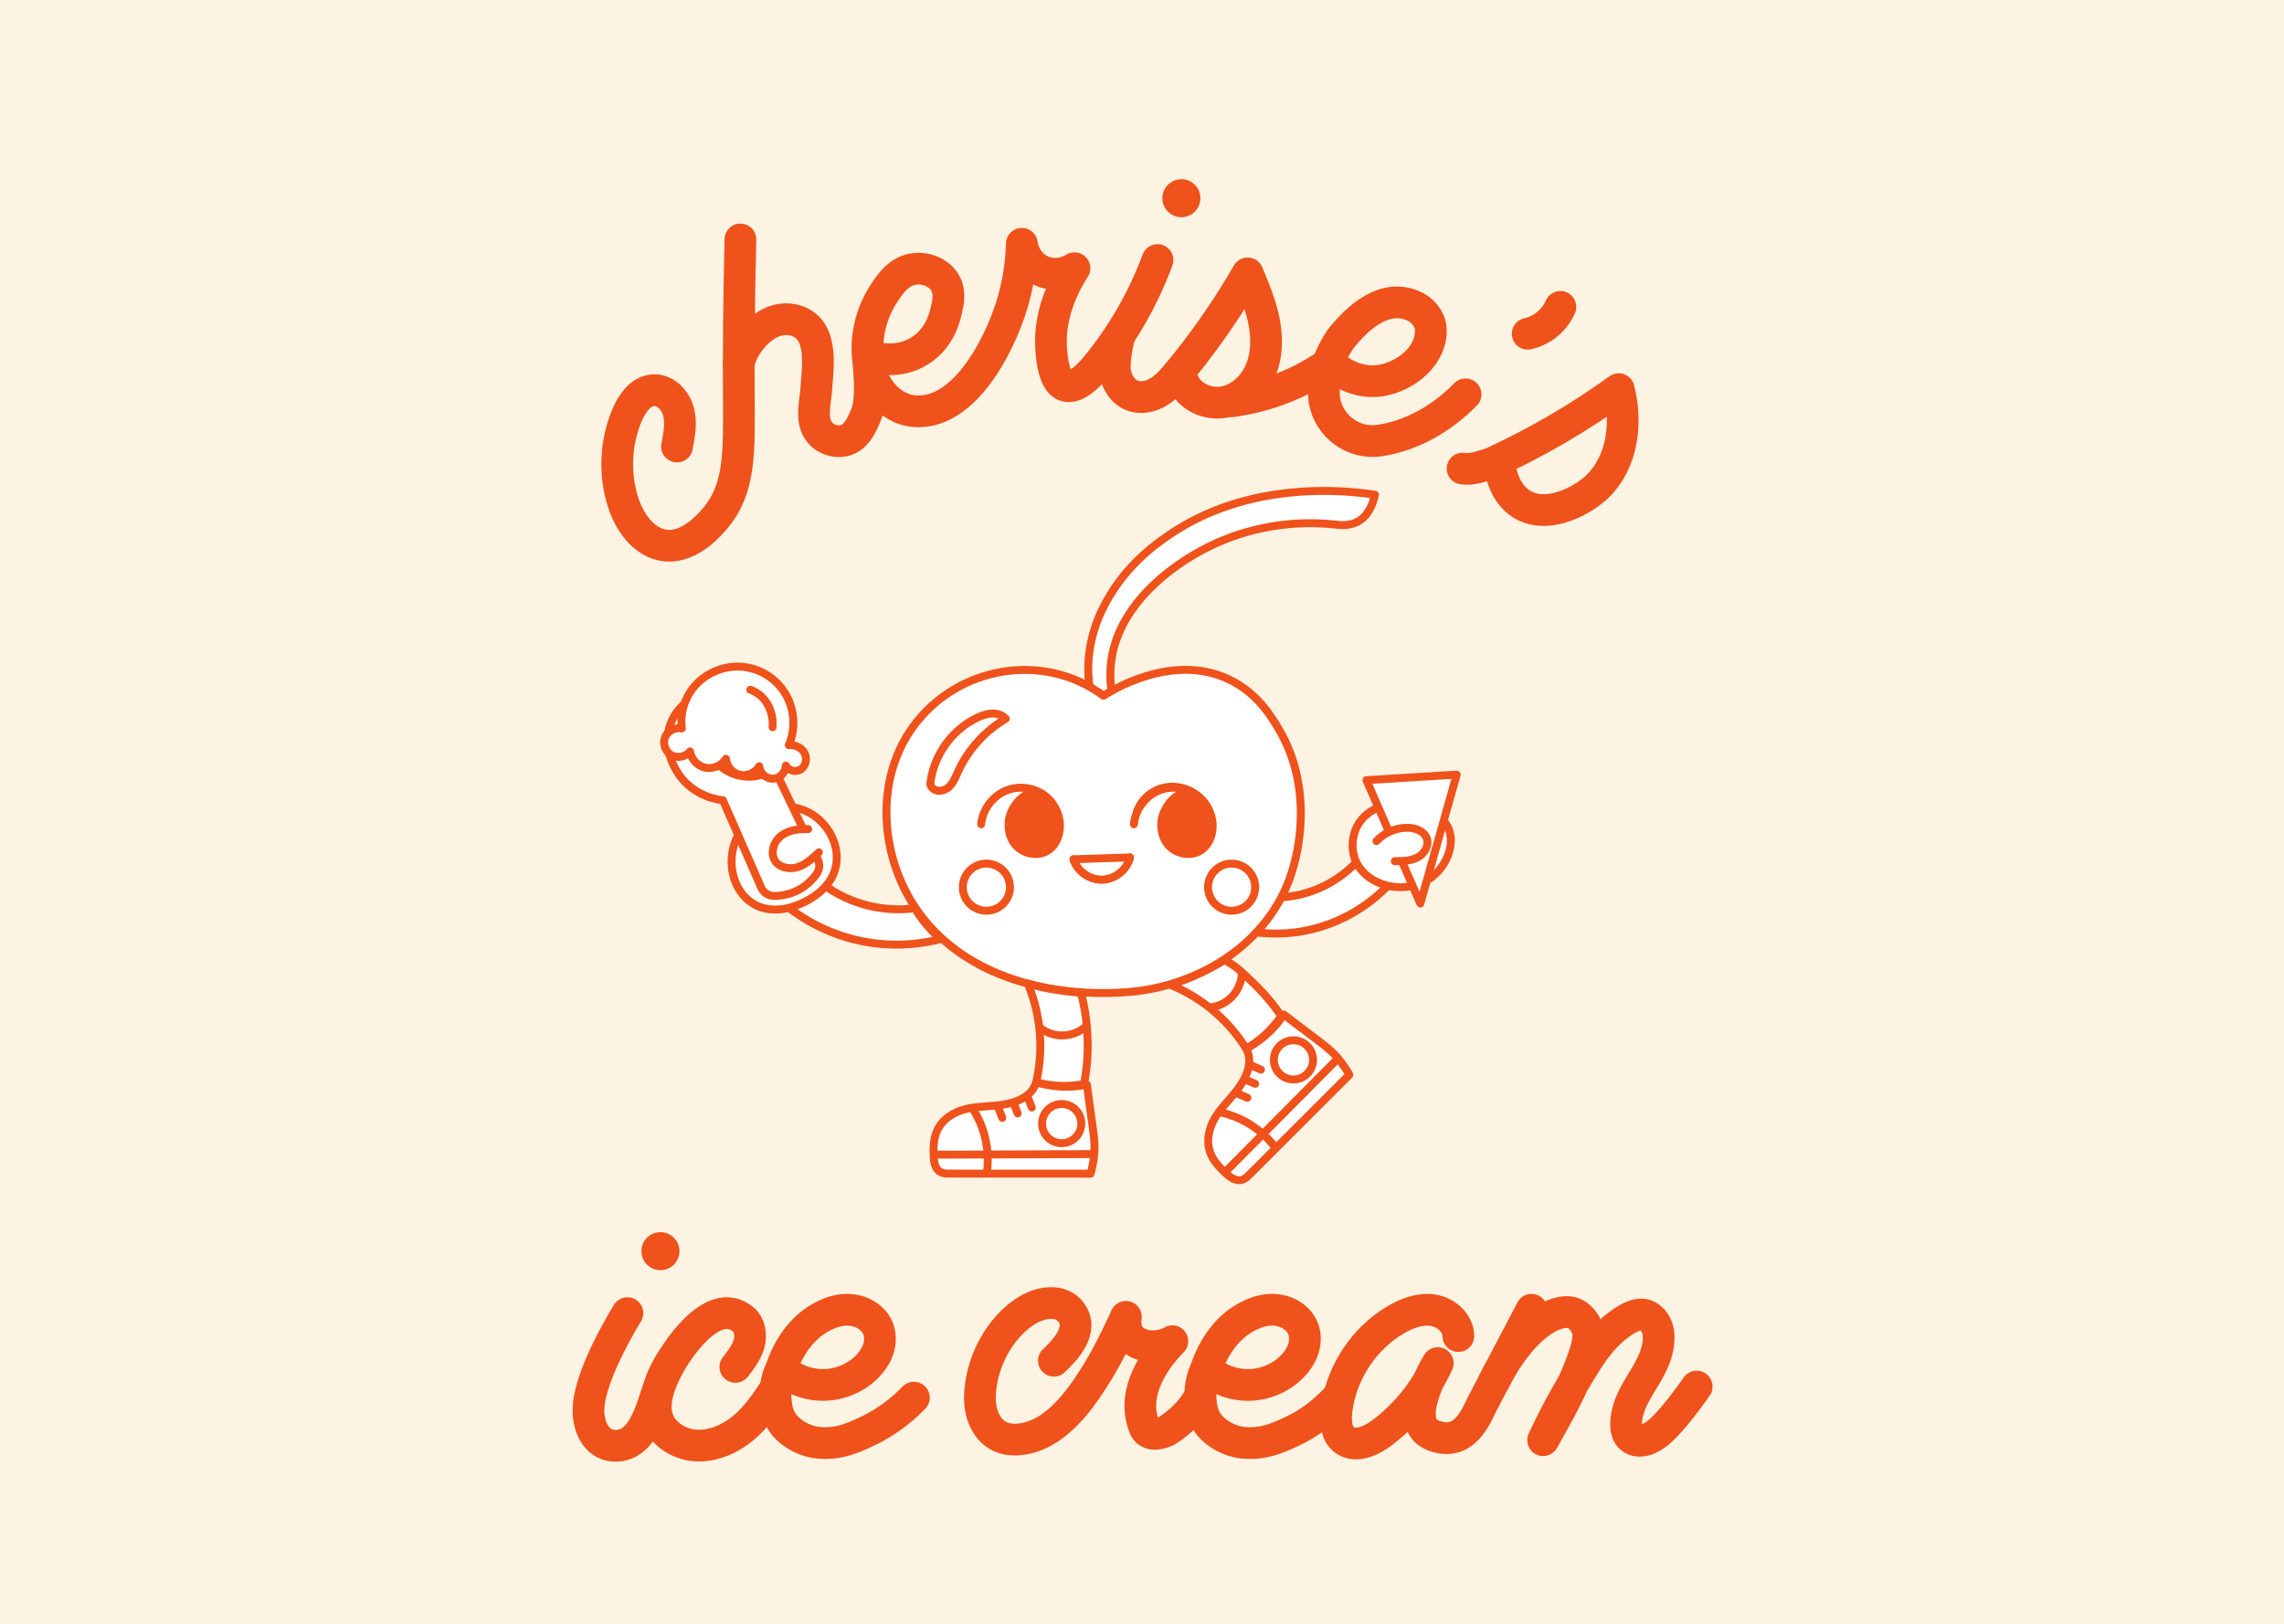 <svg viewBox="0 0 1440 1024" fill="none" xmlns="http://www.w3.org/2000/svg">
  <g id="cerise-logo">
    <path fill="#FCF3E3" d="M0 0h1440v1024H0z"/>
    <g id="rightarm" fill="#fff" stroke="#EF521B" stroke-width="5" stroke-linecap="round" stroke-linejoin="round">
      <path id="Vector" d="M835.97 583.43c21.56-7.44 35.4-20.69 42.02-27.99-6.81-2.51-17.59-6.27-22.49-12.01-13.54 14.38-32.49 22.63-51.68 22.54-2.49 7.45-7.54 16.08-12.46 21.91 9.24 1.22 25.68 2.08 44.61-4.45Z"/>
      <path id="Vector_2" d="M857.26 518.4c-5.49 7.96-6.08 19.16-1.04 27.41 3.54 5.8 9.5 9.89 15.97 11.99 10.35 3.36 22.38 1.65 30.97-5.04 10.79-8.4 16.93-26.74 5.25-36.86-9.36-8.11-23.5-11.12-35.43-8.02-6.26 1.63-12 5.15-15.71 10.53l-.01-.01Z"/>
    </g>
    <g id="stem">
      <path d="M700.77 435.72c-.73-5.03-1.03-10.79-.38-17.05 3.6-34.9 35.11-60.99 62.69-74.4 23.98-11.67 51.79-16.43 78.67-13.48 2.02.22 8.24 1.29 14.02-1.72 6.87-3.57 9.76-11.08 11.12-17.09-2.63-.39-6.17-.87-10.45-1.3-24.74-2.47-74.26-3.14-117.49 25.42-12.11 8-31.35 22.32-43.94 48.16-7.4 15.19-10.56 32.39-8.04 48.82" fill="#fff"/>
      <path d="M700.77 435.72c-.73-5.03-1.03-10.79-.38-17.05 3.6-34.9 35.11-60.99 62.69-74.4 23.98-11.67 51.79-16.43 78.67-13.48 2.02.22 8.24 1.29 14.02-1.72 6.87-3.57 9.76-11.08 11.12-17.09-2.63-.39-6.17-.87-10.45-1.3-24.74-2.47-74.26-3.14-117.49 25.42-12.11 8-31.35 22.32-43.94 48.16-7.4 15.19-10.56 32.39-8.04 48.82" stroke="#EF521B" stroke-width="5" stroke-linecap="round" stroke-linejoin="round"/>
    </g>
    <path id="cherrybody" d="M695.75 438.77c3.3-2.21 42.96-27.89 79.47-10.14 17.74 8.62 26.49 23.49 31.21 31.52 23.21 39.43 10.09 82.46 9.26 85.6-12.44 47.13-58.13 76.43-105.04 79.91-47.39 3.52-100.32-8.87-130.2-48.52-25.3-33.58-30.15-83.88-4.83-118.78 27.65-38.13 81.99-47.83 120.12-19.6l.01.01Z" fill="#fff" stroke="#EF521B" stroke-width="5" stroke-linecap="round" stroke-linejoin="round"/>
    <path id="cherryshine" d="M631.58 451.27c-1.82-.96-3.96-1.38-6.03-1.33-3.16.08-6.21 1.16-9.08 2.49-16.34 7.57-28.09 24.16-29.98 42.04 1.6 5.47 8.11 5.04 11.59 1.97 2.86-2.53 4.28-6.26 5.86-9.73 6.34-13.88 17.03-25.74 30.18-33.48-.73-.8-1.6-1.45-2.55-1.95l.01-.01Z" fill="#fff" stroke="#EF521B" stroke-width="5" stroke-linecap="round" stroke-linejoin="round"/>
    <path id="smile" d="M676.81 541.89c2.46 7.59 10.28 13.08 18.26 12.81 7.98-.27 15.41-6.27 17.36-14.01" stroke="#EF521B" stroke-width="5" stroke-linecap="round" stroke-linejoin="round"/>
    <path id="lefteye" d="M618.6 519.8c.86-9.71 7.85-18.61 17.08-21.75 7.56-2.57 16.35-1.28 22.78 3.46s10.27 12.82 9.77 20.79c-.33 5.3-2.68 10.66-7.02 13.72-6.06 4.27-15.14 2.92-20.29-2.41-5.15-5.33-6.37-13.82-3.7-20.74 2.67-6.92 7.96-11.68 14.94-14.18" stroke="#EF521B" stroke-width="5" stroke-linecap="round" stroke-linejoin="round"/>
    <path id="righteye" d="M714.89 519.8c.86-9.71 7.85-18.61 17.08-21.75 7.56-2.57 16.35-1.28 22.78 3.46s10.27 12.82 9.77 20.79c-.33 5.3-2.68 10.66-7.02 13.72-6.06 4.27-15.14 2.92-20.29-2.41-5.15-5.33-6.37-13.82-3.7-20.74 2.67-6.92 7.96-11.68 14.94-14.18" stroke="#EF521B" stroke-width="5" stroke-linecap="round" stroke-linejoin="round"/>
    <path id="leftcheek" d="M621.9 574.33c8.207 0 14.86-6.653 14.86-14.86s-6.653-14.86-14.86-14.86-14.86 6.653-14.86 14.86 6.653 14.86 14.86 14.86Z" fill="#fff" stroke="#EF521B" stroke-width="5" stroke-linecap="round" stroke-linejoin="round"/>
    <path id="rightcheek" d="M776.5 574.33c8.207 0 14.86-6.653 14.86-14.86s-6.653-14.86-14.86-14.86-14.86 6.653-14.86 14.86 6.653 14.86 14.86 14.86Z" fill="#fff" stroke="#EF521B" stroke-width="5" stroke-linecap="round" stroke-linejoin="round"/>
    <g id="leftleg" stroke="#EF521B" stroke-width="5" stroke-linecap="round" stroke-linejoin="round">
      <path id="Vector_3" d="M631.25 740.12h-9.63l-24.19-.02c-6 0-8.42-3.75-8.76-10.47-.27-5.36-.16-10.93 1.81-15.81 3.4-8.44 11.62-13.02 19.62-14.72 8-1.7 16.26-1.18 24.26-2.83 4.1-.84 13.3-3.02 17.51-10.47.76-1.34 1.18-2.55 1.42-3.37 6.13 1.86 14.51 3.48 24.31 2.69 2.75-.22 5.31-.61 7.66-1.1.52 4 1.08 8.15 1.67 12.42 2.61 18.81 3.69 24.14 2.86 32.33-.49 4.83-1.46 8.75-2.22 11.37l-56.33-.03.01.01Z" fill="#fff"/>
      <path id="Vector_4" d="M648.01 620.31c2.88 6.88 6.21 16.97 7.42 29.52 1.32 13.66-.39 25.02-2.14 32.61 4.4 1.21 10.31 2.35 17.31 2.38 4.95.02 9.3-.53 12.85-1.22 1.4-7.19 2.51-16.25 2.29-26.71-.27-12.62-2.08-22.94-4.3-30.91-5.07-.21-11.08-1.04-17.24-2.05-5.99-.98-11.41-2.25-16.19-3.61v-.01Z" fill="#fff"/>
      <path id="Vector_5" d="M655.73 648.18c4.17 3.28 9.53 5.01 14.83 4.79 5.3-.22 10.5-2.38 14.39-5.99"/>
      <path id="Vector_6" d="M669.36 720.92c6.826 0 12.36-5.534 12.36-12.36s-5.534-12.36-12.36-12.36S657 701.734 657 708.56s5.534 12.36 12.36 12.36Z" fill="#fff"/>
      <path id="Vector_7" d="M613.05 698.88c2.83 4.28 7.41 12.44 9.08 23.9.93 6.36.68 11.88.2 15.98"/>
      <path id="Vector_8" d="m590.21 728.16 98.36-.37"/>
      <path id="Vector_9" d="m639.04 695.62 2.58 6.51"/>
      <path id="Vector_10" d="m647.93 691.91 2.58 6.51"/>
      <path id="Vector_11" d="m629.32 698.42 2.58 6.51"/>
    </g>
    <g id="rightleg" stroke="#EF521B" stroke-width="5" stroke-linecap="round" stroke-linejoin="round">
      <path id="Vector_12" d="M810.86 717.64c-2.27 2.27-4.54 4.54-6.82 6.81l-17.11 17.09c-4.24 4.24-8.61 3.3-13.6-1.2-3.98-3.6-7.84-7.62-9.9-12.46-3.57-8.37-.99-17.42 3.46-24.28 4.46-6.86 10.66-12.33 15.15-19.16 2.3-3.49 7.27-11.54 4.98-19.79-.41-1.48-.97-2.64-1.37-3.39 5.65-3.02 12.72-7.8 19.09-15.29a64.73 64.73 0 0 0 4.64-6.19c3.2 2.46 6.53 5 9.97 7.6 15.15 11.46 19.68 14.46 24.88 20.84 3.07 3.76 5.16 7.21 6.47 9.61l-39.85 39.81h.01Z" fill="#fff"/>
      <path id="Vector_13" d="M737.99 621.07c6.9 2.83 16.39 7.6 26.12 15.63a101.45 101.45 0 0 1 21.54 24.57c3.97-2.26 8.95-5.62 13.92-10.56a66.13 66.13 0 0 0 8.22-9.95c-4.1-6.07-9.72-13.27-17.27-20.51-9.12-8.74-11.23-10.8-18.44-14.86-4.25 2.61-9.05 5.28-14.38 7.83-7.06 3.38-13.73 5.92-19.72 7.85h.01Z" fill="#fff"/>
      <path id="Vector_14" d="M763.15 635.32c5.27-.63 10.28-3.2 13.87-7.1 3.59-3.9 5.74-9.11 5.94-14.41"/>
      <path id="Vector_15" d="M815.49 680.73c6.826 0 12.36-5.534 12.36-12.36s-5.534-12.36-12.36-12.36-12.36 5.534-12.36 12.36 5.534 12.36 12.36 12.36Z" fill="#fff"/>
      <path id="Vector_16" d="M768.82 701.34c5.03 1.02 14.04 3.56 23.32 10.48 5.15 3.84 8.89 7.92 11.44 11.16"/>
      <path id="Vector_17" d="m773.38 738.2 69.29-69.81"/>
      <path id="Vector_18" d="m784.89 680.67 6.43 2.78"/>
      <path id="Vector_19" d="m788.56 671.75 6.43 2.78"/>
      <path id="Vector_20" d="m780 689.51 6.43 2.78"/>
    </g>
    <path id="leftpupil" d="M651.64 539.46c9.185 0 16.63-8.941 16.63-19.97 0-11.029-7.445-19.97-16.63-19.97-9.184 0-16.63 8.941-16.63 19.97 0 11.029 7.446 19.97 16.63 19.97Z" fill="#EF521B"/>
    <path id="wink" d="M762.18 511.84c-5.29-13.79-22.12-20.03-35.01-12.52-4.73 2.75-8.31 7.11-10.25 12.2" stroke="#EF521B" stroke-width="5" stroke-linecap="round" stroke-linejoin="round"/>
    <path id="rightpupil" d="M747.94 539.46c9.185 0 16.63-8.941 16.63-19.97 0-11.029-7.445-19.97-16.63-19.97-9.184 0-16.63 8.941-16.63 19.97 0 11.029 7.446 19.97 16.63 19.97Z" fill="#EF521B"/>
    <path id="mouthopen" d="M676.81 541.89c2.46 7.59 10.28 13.08 18.26 12.81 7.98-.27 15.41-6.27 17.36-14.01l-35.61 1.19-.01.01Z" fill="#fff" stroke="#EF521B" stroke-width="5" stroke-linecap="round" stroke-linejoin="round"/>
    <g id="cherisename">
      <path id="Vector_21" d="M729.77 163.99a233.826 233.826 0 0 1-38.73 67.37c-6.98 8.47-13.98 13.57-19.29 11.88-7.18-2.28-8.44-16.49-8.93-21.98-.81-9.17-.6-28.27 14.61-52.11-.46.3-10.49 6.7-21.28 1.46-10.35-5.03-11.83-16.13-11.92-16.87-.25 8.36-1.29 19.95-4.8 33.3-1.98 7.56-5.68 18.85-12.66 32.19-9.43 18.03-26.59 41.49-49.58 40.1a28.12 28.12 0 0 1-3.99-.53c-13.92-2.89-23.73-16.58-25.71-30.65-2.81-19.98 5.03-35.4 8.61-41.13 4.26-6.82 10.03-16.04 20.21-17.4 6.42-.86 14.66 1.47 18.93 7.76 4.35 6.41 2.49 13.89 1.06 19.64-.99 3.97-4.46 17.93-18.49 25.41-14.56 7.76-28.77 2.3-30.77 1.49 2.09 18.93 1.84 31.2-1.3 38.33-2.27 5.16-4.65 10.8-9.6 13.95-5.46 3.47-13.09 2.24-17.82-2-7.96-7.14-4.37-19.27-3.71-28.56.97-13.77 4.69-36.87-11.55-42.97-20.17-7.57-37.3 18-37.28 28.09" stroke="#EF521B" stroke-width="20" stroke-linecap="round" stroke-linejoin="round"/>
      <path id="Vector_22" d="M776.35 253.09c10.66-1.41 24.38-4.47 39.19-11.21 8.5-3.86 15.69-8.18 21.61-12.29 1.94-5.61 4.59-10.64 7.94-15.66 11-14 28-29 46-21 5 2 10 7 11 14 1 17-15 30-31 33-13 2-24-3-33-11-.31.22-.62.44-.94.66-.38 1.09-.73 2.2-1.06 3.34-1 7-2 13-1 20 3 16 18 27 34 25 21-3 40-14 54.92-29.25" stroke="#EF521B" stroke-width="20" stroke-linecap="round" stroke-linejoin="round"/>
      <path id="Vector_23" d="M705.71 212.14c-1.62 5.87-3.65 17.11-2.53 23.1 1.12 5.99 4.78 11.77 10.42 14.07 5.44 2.22 11.82.86 16.84-2.18s8.94-7.57 12.68-12.1a456.408 456.408 0 0 0 43.49-62.62c4.07 9.74 8.16 19.56 10.24 29.9 2.08 10.35 2.04 21.38-1.99 31.14-4.03 9.76-12.5 18-22.86 20.04-10.36 2.04-22.18-3.22-26.16-13" stroke="#EF521B" stroke-width="20" stroke-linecap="round" stroke-linejoin="round"/>
      <path id="Vector_24" d="M922.11 295.47c6.31 1.07 12.61-1.77 18.11-3.24 29.34-13.59 54.81-28.44 80.36-46.83 6.36 25.2.48 50.07-16.08 63.75-9.55 7.88-30.29 18.36-45.47 8.53-9.72-6.29-12.39-17.82-13.15-22.06" stroke="#EF521B" stroke-width="20" stroke-linecap="round" stroke-linejoin="round"/>
      <path id="Vector_25" d="M983.77 193.51c-3.64 8.5-11.57 15.03-20.61 16.98" stroke="#EF521B" stroke-width="20" stroke-linecap="round" stroke-linejoin="round"/>
      <path id="Vector_26" d="M426.83 281.6c1.42-7.32 2.84-14.94.91-22.14-1.93-7.2-8.29-13.8-15.73-13.4-7.86.43-13.3 7.97-16.43 15.19-7.53 17.4-8.5 37.55-2.69 55.59 4.03 12.51 12.82 25.09 25.81 27.08 15.86 2.43 29.32-13.63 32.3-17.19 15.8-18.86 15-41.4 14.8-78.07-.12-21.53-.06-54.91 1.02-97.68" stroke="#EF521B" stroke-width="20" stroke-linecap="round" stroke-linejoin="round"/>
      <path id="Vector_27" d="M744.84 136.98c6.622 0 11.99-5.368 11.99-11.99S751.462 113 744.84 113s-11.99 5.368-11.99 11.99 5.368 11.99 11.99 11.99Z" fill="#EF521B"/>
    </g>
    <g id="leftarm" fill="#fff" stroke="#EF521B" stroke-width="5" stroke-linecap="round" stroke-linejoin="round">
      <path id="Vector_28" d="M545.87 594c-23.66-4.22-40.11-15.1-48.12-21.23 6.75-3.35 17.47-8.45 21.74-14.67 16.3 12.01 37.35 17.37 57.41 14.65 3.71 6.84 10.28 14.48 16.29 19.42-9.49 2.45-26.56 5.52-47.33 1.82l.01.01Z"/>
      <path id="Vector_29" d="M509.95 567.34c3.43-2.01 14.81-8.7 17.18-21.7 2.56-14.05-6.54-29.27-20.23-34.67-16.49-6.5-35.98 2.71-42.87 18.54-5.88 13.54-2.47 31.73 10.25 39.99 14.66 9.52 32.36-.22 35.67-2.16Z"/>
    </g>
    <g id="icecreamscoop" stroke="#EF521B" stroke-width="5" stroke-linecap="round" stroke-linejoin="round">
      <path id="Vector_30" d="M487.94 484.38c-7.97 6.82-20.36 7.02-29.47 1.81-9.1-5.21-15.01-14.99-17.19-25.25-1.09-5.12-1.32-10.58.5-15.5 1.82-4.91 5.99-9.16 11.15-10.04-12.44.11-24.47 8.02-29.5 19.39-7.54 17.03 3.78 32.64 5.48 34.88 9.63 12.78 24.12 14.71 26.88 15.02 8.04 18.34 16.07 36.67 24.11 55.01 1.44 3.29 4.71 5.36 8.3 5.32 4.66-.05 11.12-1.04 17.46-5.09 4.36-2.78 7.34-6.16 9.32-9.03 1.79-2.6 2.01-5.97.65-8.82-9.22-19.24-18.45-38.47-27.67-57.71l-.02.01Z" fill="#fff"/>
      <path id="Vector_31" d="M487.83 483.95c-10.94-1.5-21.15-7.74-27.52-16.82-6.37-9.08-8.81-20.86-6.56-31.74"/>
    </g>
    <g id="leftthumb">
      <path d="M509.56 522.85c-6.03-.21-12.46.59-17.2 4.33-4.74 3.74-6.98 11.12-3.46 16.03 3.1 4.32 9.45 5.2 14.48 3.46 5.03-1.74 9.05-5.51 12.9-9.18" fill="#fff"/>
      <path d="M509.56 522.85c-6.03-.21-12.46.59-17.2 4.33-4.74 3.74-6.98 11.12-3.46 16.03 3.1 4.32 9.45 5.2 14.48 3.46 5.03-1.74 9.05-5.51 12.9-9.18" stroke="#EF521B" stroke-width="5" stroke-linecap="round" stroke-linejoin="round"/>
    </g>
    <g id="icecream" stroke="#EF521B" stroke-width="5" stroke-linecap="round" stroke-linejoin="round">
      <path id="Vector_32" d="M418.84 466.59c-.63 3.7 1.17 7.8 4.48 9.66 3.79 2.13 9.08 1.04 11.73-2.41.71 4.97 4.77 9.29 9.68 10.3 4.92 1.01 10.35-1.36 12.96-5.65.39 4.76 4.13 9.06 8.79 10.1 4.66 1.04 9.88-1.25 12.26-5.4.23 4.29 4.26 8.01 8.55 7.9 4.29-.11 8.13-4.02 8.15-8.31 1.64 3.43 6.69 4.42 9.75 2.17 3.07-2.24 3.8-6.93 1.95-10.25-1.85-3.32-5.99-5.17-9.82-4.79 4.64-10.59 3.58-23.43-2.63-33.16-6.21-9.73-16.45-15.55-27.46-16.3-11.02-.75-22.27 3.99-29.43 12.41-6.16 7.24-9.21 17.11-7.92 26.53-4.24-1-9.02 1.52-10.6 5.57-.2.52-.35 1.07-.45 1.62l.01.01Z" fill="#fff"/>
      <path id="Vector_33" d="M487.09 458.6c.41-5.2-.77-10.47-3.3-14.71s-6.39-7.44-10.77-8.91"/>
    </g>
    <g id="icecreamname">
      <path id="Vector_34" d="M395.57 828.09c-9.17 15.05-24.56 43.72-24.57 61.4 0 11.04 5.74 23.18 18.38 22.22 19.37-1.47 22.55-31.46 29.23-45.07 6.85-13.96 30.58-50.37 49.83-34.72 4.37 3.56 5.33 10.13 3.78 15.58-1.55 5.45-5.11 10.05-8.59 14.49" stroke="#EF521B" stroke-width="20" stroke-linecap="round" stroke-linejoin="round"/>
      <path id="Vector_35" d="M422.28 860.07c-8.2 14.58-15.4 34.32 1.13 46.11 14.19 10.12 32.37 4.92 44.87-5.35 7.99-6.57 14.08-15.09 19.66-23.71" stroke="#EF521B" stroke-width="20" stroke-linecap="round" stroke-linejoin="round"/>
      <path id="Vector_36" d="M664.45 858.1c7.58-7.14 18.93-19.5 10.93-30.42-6.52-8.9-19.27-6.45-27.42-1.59-18.36 10.95-30.19 34.8-30.16 55.81.02 10.99 5.17 23.01 16.95 25.45 7.88 1.63 16.93-.85 23.79-4.81 14.27-8.23 24.58-22.99 33.05-36.73 6.69-10.85 12.2-22.22 17.57-33.76.25-.53.47-1.08.7-1.62-2.88 17.68 16.44 22.52 29.3 15.35-14.11 14.3-26.11 35.3-17.11 55.3 3 5 10 3 14 1 9-6 16-13 20.74-22.07" stroke="#EF521B" stroke-width="20" stroke-linecap="round" stroke-linejoin="round"/>
      <path id="Vector_37" d="M492.61 862.98c2.18-6.44 9.26-24.46 26.71-33.1 4.17-2.06 10.65-4.85 18.71-3.6 6.39 1 12.46 4.85 15.15 10.58 1.91 4.08 2.03 8.84.77 13.16-1.26 4.32-3.81 8.2-6.96 11.48-6.99 7.28-17.08 11.66-27.32 11.86-8.89.17-15.45-2.74-17.43-3.69a36.655 36.655 0 0 1-9.63-6.7c-1.58 3.29-4.31 10.18-3.61 19.04.29 3.69.57 11.2 6.21 17.44 5.14 5.7 13.02 9.6 20.77 10.37 12.23 1.22 21.64-2.82 31.48-7.56 7.13-3.43 17.94-9.7 28.73-20.87" stroke="#EF521B" stroke-width="20" stroke-linecap="round" stroke-linejoin="round"/>
      <path id="Vector_38" d="M760.53 862.98c2.18-6.44 9.26-24.46 26.71-33.1 4.17-2.06 10.65-4.85 18.71-3.6 6.39 1 12.46 4.85 15.15 10.58 1.91 4.08 2.03 8.84.77 13.16-1.26 4.32-3.81 8.2-6.96 11.48-6.99 7.28-17.08 11.66-27.32 11.86-8.89.17-15.45-2.74-17.43-3.69a36.655 36.655 0 0 1-9.63-6.7c-1.58 3.29-4.31 10.18-3.61 19.04.29 3.69.57 11.2 6.21 17.44 5.14 5.7 13.02 9.6 20.77 10.37 12.23 1.22 21.64-2.82 31.48-7.56 7.13-3.43 16.14-8.73 26.93-19.91" stroke="#EF521B" stroke-width="20" stroke-linecap="round" stroke-linejoin="round"/>
      <path id="Vector_39" d="M919.44 842.53c-.11-8.24-7.72-14.96-15.8-16.26-8.08-1.3-16.27 1.71-23.35 5.83-20.53 11.93-34.94 33.98-37.7 57.7-.76 6.48-.25 14.02 4.84 18.05 6.74 5.33 16.62 1.09 23.52-4.04 15.31-11.37 27.66-26.76 35.52-44.22 0 0-23.08 37.44-3.18 45.48s27.14-11.83 31.42-20.15c4.28-8.32 30.88-58.96 30.88-58.96" stroke="#EF521B" stroke-width="20" stroke-linecap="round" stroke-linejoin="round"/>
      <path id="Vector_40" d="M942.13 870.64c4.15-8.01 16.93-31.16 34.62-40.15 8.9-4.52 13.9-2.85 14.96-2.46 6.95 2.55 9.3 10.45 9.4 11.05.81 5.09-.57 10.25-2.18 15.15-6.26 19.01-16.17 36.57-26.02 53.99a383.324 383.324 0 0 1 20.45-38.45c7.35-12.09 14.49-24.46 25.74-33.21 4.57-3.55 12.54-9.38 18.58-7.07 3.56 1.36 6.12 4.69 7.24 8.32s.96 7.56.29 11.31c-3.23 18.17-20.2 30.51-19.99 49.75.06 5.16 2.68 9.62 8.41 9.7 3.63.05 7.04-1.72 10.04-3.76 5.79-3.94 15.21-15.02 26.04-30.41" stroke="#EF521B" stroke-width="20" stroke-linecap="round" stroke-linejoin="round"/>
      <path id="Vector_41" d="M416.39 801c6.622 0 11.99-5.368 11.99-11.99s-5.368-11.99-11.99-11.99-11.99 5.368-11.99 11.99S409.768 801 416.39 801Z" fill="#EF521B"/>
    </g>
    <path id="cone" d="m918.42 488.5-22.94 81.29-33.98-77.82 56.92-3.47Z" fill="#fff" stroke="#EF521B" stroke-width="5" stroke-linecap="round" stroke-linejoin="round"/>
    <g id="rightthumb">
      <path d="M867.84 530.38c5.03-5.38 12.4-8.5 19.77-8.36 4.95.1 10.52 2.24 12.02 6.95 1.47 4.6-1.8 9.63-6.09 11.83-4.29 2.2-9.33 2.26-14.15 2.28" fill="#fff"/>
      <path d="M867.84 530.38c5.03-5.38 12.4-8.5 19.77-8.36 4.95.1 10.52 2.24 12.02 6.95 1.47 4.6-1.8 9.63-6.09 11.83-4.29 2.2-9.33 2.26-14.15 2.28" stroke="#EF521B" stroke-width="5" stroke-linecap="round" stroke-linejoin="round"/>
    </g>
  </g>
</svg>
